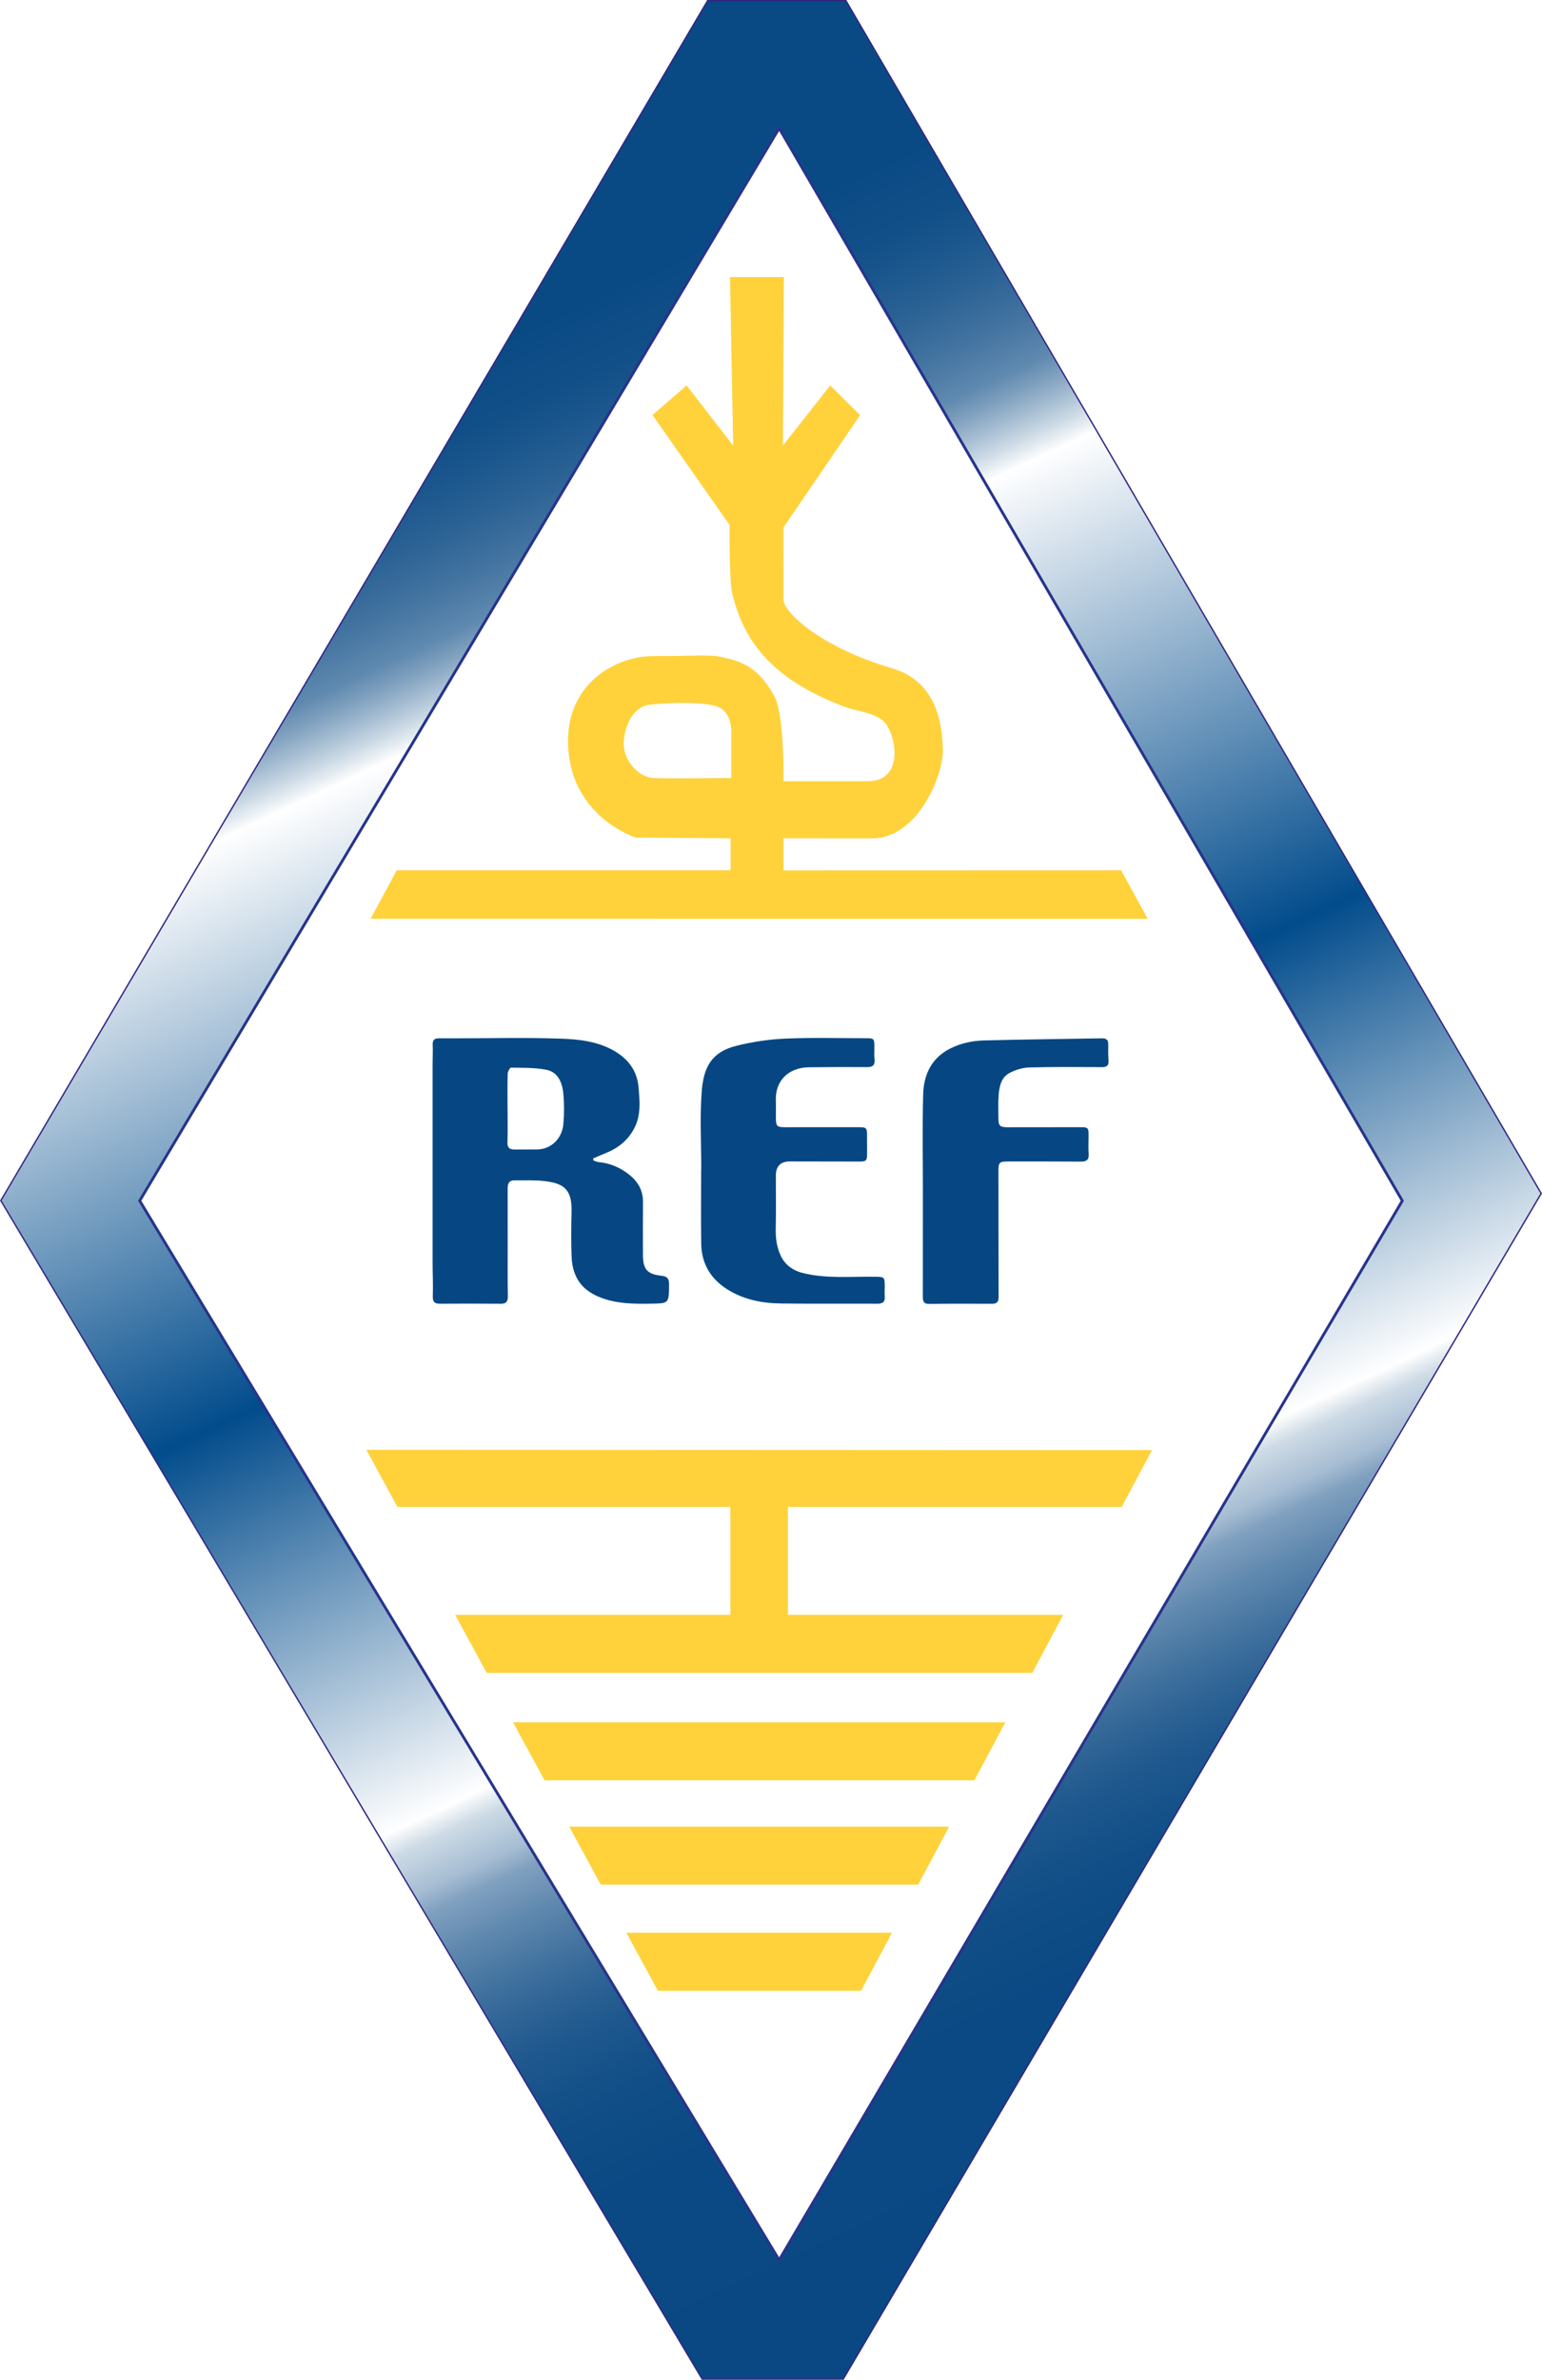 <?xml version="1.0" encoding="UTF-8"?>
<!-- EN: This logo is distributed under the Creative Commons Attribution-NonCommercial-NoDerivatives 4.0 International License (CC BY-NC-ND 4.0). © 2024 f5uii.net. All rights reserved. -->
<!-- FR: Ce logo est distribué sous licence Creative Commons Attribution - Pas d'Utilisation Commerciale - Pas de Modification 4.0 International (CC BY-NC-ND 4.0). © 2024 f5uii.net. Tous droits réservés. -->
<svg id="Logo_REF_by_f5uii.net" data-name="Logo REF by f5uii.net" xmlns="http://www.w3.org/2000/svg" xmlns:xlink="http://www.w3.org/1999/xlink" viewBox="0 0 1104.15 1703.32">
  <defs>
    <style>
      .cls-1 {
        fill: url(#Dégradé_sans_nom_5);
        stroke: #312783;
      }

      .cls-1, .cls-2 {
        stroke-miterlimit: 10;
      }

      .cls-3, .cls-4 {
        fill: #ffd23c;
      }

      .cls-5 {
        filter: url(#drop-shadow-1);
      }

      .cls-6 {
        fill: #064783;
      }

      .cls-2 {
        fill: #fff;
        stroke: #27348b;
        stroke-width: 2px;
      }

      .cls-4 {
        filter: url(#drop-shadow-2);
      }
    </style>
    <linearGradient id="Dégradé_sans_nom_5" data-name="Dégradé sans nom 5" x1="885.37" y1="1571.53" x2="216" y2="136.05" gradientUnits="userSpaceOnUse">
      <stop offset="0" stop-color="#094883"/>
      <stop offset=".12" stop-color="#0a4983"/>
      <stop offset=".16" stop-color="#114e87"/>
      <stop offset=".19" stop-color="#1d578d"/>
      <stop offset=".21" stop-color="#2e6395"/>
      <stop offset=".23" stop-color="#4474a0"/>
      <stop offset=".25" stop-color="#5f88ae"/>
      <stop offset=".27" stop-color="#80a0bf"/>
      <stop offset=".28" stop-color="#a5bcd2"/>
      <stop offset=".3" stop-color="#cedbe6"/>
      <stop offset=".31" stop-color="#fcfdfd"/>
      <stop offset=".31" stop-color="#fff"/>
      <stop offset=".51" stop-color="#024c8c"/>
      <stop offset=".75" stop-color="#fff"/>
      <stop offset=".75" stop-color="#fcfdfd"/>
      <stop offset=".76" stop-color="#cedbe6"/>
      <stop offset=".77" stop-color="#a5bdd2"/>
      <stop offset=".78" stop-color="#80a1bf"/>
      <stop offset=".79" stop-color="#5f89af"/>
      <stop offset=".81" stop-color="#4474a1"/>
      <stop offset=".83" stop-color="#2e6496"/>
      <stop offset=".85" stop-color="#1d588e"/>
      <stop offset=".87" stop-color="#114f88"/>
      <stop offset=".9" stop-color="#0a4a84"/>
      <stop offset="1" stop-color="#094984"/>
    </linearGradient>
    <filter id="drop-shadow-1" filterUnits="userSpaceOnUse">
      <feOffset dx="-7" dy="7"/>
      <feGaussianBlur result="blur" stdDeviation="5"/>
      <feFlood flood-color="#000" flood-opacity=".4"/>
      <feComposite in2="blur" operator="in"/>
      <feComposite in="SourceGraphic"/>
    </filter>
    <filter id="drop-shadow-2" filterUnits="userSpaceOnUse">
      <feOffset dx="-7" dy="7"/>
      <feGaussianBlur result="blur-2" stdDeviation="5"/>
      <feFlood flood-color="#000" flood-opacity=".4"/>
      <feComposite in2="blur-2" operator="in"/>
      <feComposite in="SourceGraphic"/>
    </filter>
  </defs>
  <polygon class="cls-1" points="506.68 .5 605.75 .5 1103.57 854.22 603.81 1702.82 502.78 1702.82 .58 859.33 506.68 .5"/>
  <polygon class="cls-2" points="557.92 91.79 100.02 859.45 557.92 1617.62 1004.13 859.45 557.92 91.79"/>
  <g>
    <path class="cls-6" d="M424.93,830.63c1.17,.38,2.32,1,3.51,1.11,8.34,.77,15.72,3.92,22.23,9.13,6.21,4.97,9.84,11.28,9.75,19.59-.13,12.5-.05,25-.04,37.5,.01,10.44,2.84,14.03,13.24,15.14,4.48,.47,5.48,2.32,5.45,6.37-.08,13.56,.02,13.42-13.24,13.64-11.81,.2-23.65,.06-34.82-4.02-12.58-4.61-21.2-12.98-21.75-30.28-.33-10.51-.29-21.04,0-31.55,.46-16.93-6.5-20.58-20.55-22.02-6.73-.69-13.56-.31-20.34-.39-4.15-.05-4.87,2.63-4.86,6.09,.05,13.72,.02,27.44,.03,41.16,0,11.89-.11,23.78,.12,35.67,.07,4.02-1.35,5.43-5.24,5.39-14.48-.12-28.96-.11-43.44-.02-3.87,.02-5.22-1.38-5.07-5.48,.29-7.91-.14-15.84-.15-23.76-.02-47.56-.02-95.12,0-142.68,0-4.42,.29-8.84,.07-13.24-.17-3.37,1.07-4.84,4.34-4.81,4.22,.04,8.45,0,12.67,0,24.89,0,49.8-.62,74.66,.24,12.8,.44,25.88,1.84,37.6,8.36,10.45,5.82,17.13,14.38,18.15,26.58,.82,9.82,1.81,19.8-3.01,29.09-4.48,8.62-11.49,14.28-20.34,17.82-3.09,1.24-6.13,2.59-9.19,3.89,.07,.5,.14,1,.22,1.5Zm-61.52-37.29s.03,0,.04,0c0,8.08,.2,16.16-.09,24.23-.14,3.98,1.6,5.19,5.04,5.18,5.43-.02,10.86,.02,16.29-.04,10.14-.12,17.8-7.99,18.71-18.13,.64-7.1,.67-14.35,.02-21.45-.72-7.85-3.54-15.65-12.08-17.38-8.26-1.68-16.94-1.41-25.44-1.58-.8-.02-2.33,2.9-2.37,4.49-.24,8.22-.11,16.45-.11,24.68Z"/>
    <path class="cls-6" d="M502.14,837.14c0-18.6-1.07-37.28,.31-55.77,1.3-17.34,6.9-28.33,24.72-32.8,11.44-2.87,23.35-4.66,35.13-5.18,19.27-.85,38.61-.27,57.91-.28,5.56,0,5.9,.36,5.9,5.94,0,3.05-.23,6.12,.09,9.14,.46,4.32-1.36,5.62-5.41,5.59-13.88-.09-27.75-.06-41.63,.13-14.34,.2-24.22,9.38-23.62,24.04,.17,4.26-.03,8.54,.04,12.8,.09,5.19,.94,6.05,6.19,6.06,17.5,.03,35,0,52.49-.01,6.33,0,6.6,.26,6.59,6.69,0,3.96-.01,7.93,.02,11.89,.04,5.45-.46,6.01-5.9,6-16.44-.01-32.88-.04-49.33-.08q-10.08-.02-10.09,10.24c0,12.65,.21,25.31-.09,37.96-.16,6.7,.75,13.09,3.5,19.09,3.26,7.1,9.22,11.03,16.63,12.76,16.81,3.94,33.89,2.26,50.88,2.46,6.76,.08,7.1,.23,7.04,7.19-.02,2.29-.17,4.59,.02,6.86,.34,4.09-1.58,5.29-5.37,5.27-22.93-.11-45.86,.14-68.78-.16-13.53-.18-26.68-2.65-38.45-10.02-12.03-7.53-18.62-18.44-18.82-32.79-.25-17.68-.06-35.37-.06-53.05,.02,0,.05,0,.07,0Z"/>
    <path class="cls-6" d="M660.85,854.55c0-23.63-.43-47.27,.16-70.89,.35-14.27,5.81-26.35,19.39-33.18,7.55-3.8,15.7-5.54,23.95-5.77,28.3-.76,56.61-1.04,84.92-1.53,3.09-.05,4.35,1.37,4.3,4.43-.06,3.81-.07,7.63,.19,11.43,.25,3.64-1.24,4.79-4.74,4.77-17.35-.09-34.7-.26-52.04,.23-4.76,.13-9.84,1.71-14.11,3.94-5.89,3.08-7.25,9.49-7.78,15.62-.47,5.45-.18,10.97-.19,16.46,0,5.82,.94,6.77,6.97,6.78,16.9,.01,33.79,0,50.69-.05,6.91-.02,6.97,.01,6.9,7.19-.04,3.96-.22,7.94,.07,11.89,.31,4.31-1.54,5.58-5.56,5.55-17.04-.14-34.09-.08-51.14-.09-7.64,0-7.92,.36-7.9,7.91,.06,29.73,.02,59.45,.12,89.18,.01,3.62-1.5,4.78-4.92,4.76-14.93-.08-29.87-.11-44.8,.09-4.27,.06-4.53-2.31-4.52-5.54,.04-24.39,.02-48.78,.02-73.18h.03Z"/>
  </g>
  <g class="cls-5">
    <polygon class="cls-3" points="623.56 1417.9 645.72 1376.35 455.49 1376.35 478.1 1417.9 623.56 1417.9"/>
    <polygon class="cls-3" points="664.48 1341.95 686.64 1300.4 414.57 1300.4 437.18 1341.95 664.48 1341.95"/>
    <polygon class="cls-3" points="704.7 1267.29 726.86 1225.75 374.35 1225.75 396.96 1267.29 704.7 1267.29"/>
    <polygon class="cls-3" points="810.21 1071.57 831.89 1030.92 269.32 1030.68 291.58 1071.57 529.99 1071.57 529.99 1148.82 332.9 1148.82 355.52 1190.37 746.15 1190.37 768.3 1148.82 571.21 1148.82 571.21 1071.57 810.21 1071.57"/>
  </g>
  <path class="cls-4" d="M809.82,615.9l-241.76,.07-.04-22.96s40.15,.03,63.53,.03c33.17,0,50.88-46.2,50.6-62.65-.25-14.29-2.16-48.95-35.95-58.91-53.86-15.87-77.96-41.18-78.14-48.8-.1-4.54-.07-52.12-.07-52.12l54.91-80.45-21.43-21.21-33.85,42.99,.65-120.57h-38.55l2.27,120.57-33.36-42.99-24.41,21.17,55.18,78.61s-.29,39.48,1.82,48.54c8.79,37.7,31.75,63.21,80.55,81.69,7.93,3,21.74,4.1,28.2,10.63,8.69,8.79,15.12,42.61-11.53,42.61s-60.34,.07-60.4,0c-.02-.02,.78-46.77-6.4-60.57-11.67-21.52-24.07-25.56-39.87-28.68-6.25-1.23-20.69-.57-28.77-.43-9.59,.17-11.58-.08-19.98,.14-24.67,.65-60.47,18.94-59.25,63.02,1.01,36.6,24.93,58.03,48.29,66.86l68.08,.52v22.89h-239.01l-18.76,34.68,556.44,.02-19.01-34.7Zm-279.2-66.02s-50.04,.47-55.7,0c-12.17-1.01-22.38-14.11-21.26-26.55,1.51-16.72,10.3-24.76,17.67-25.8,8.74-1.23,42.71-3.21,51.78,2.36,7.46,4.58,7.51,15.31,7.51,15.31v34.68Z"/>
</svg>